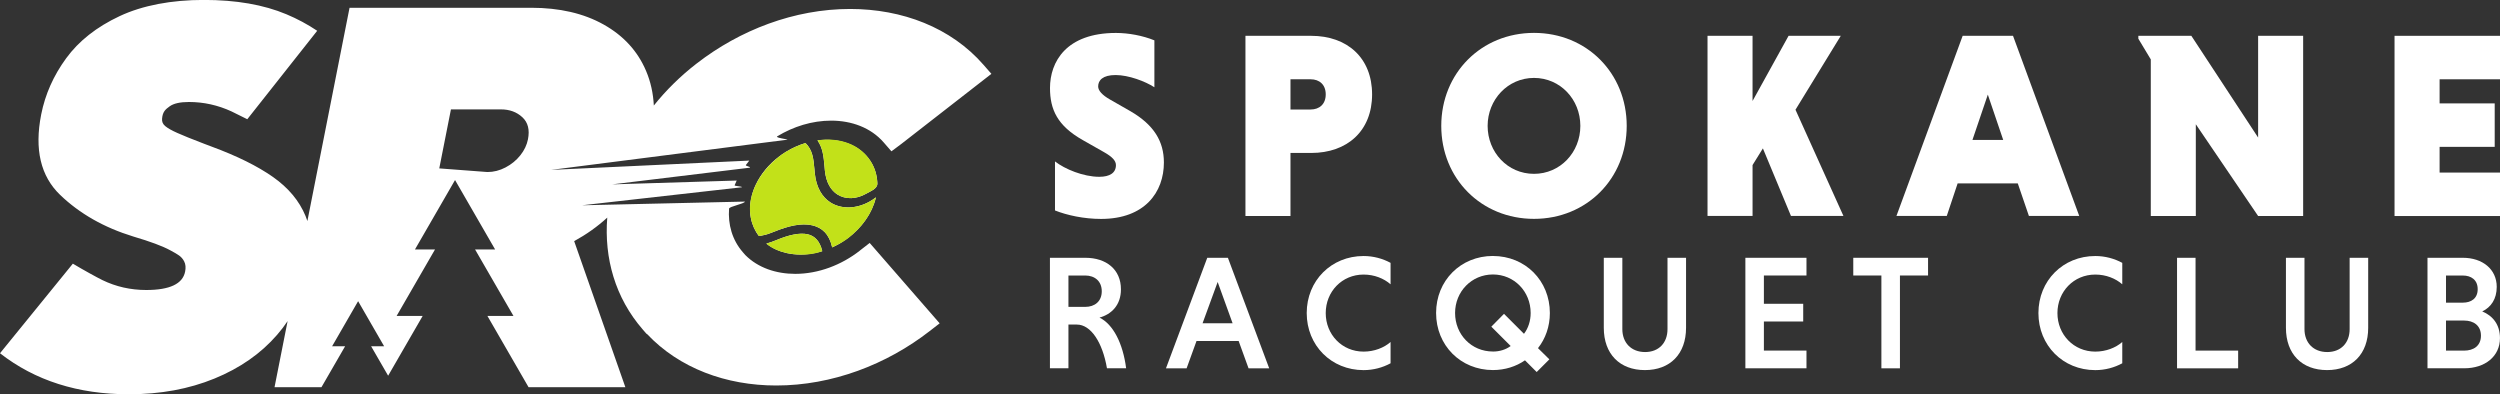 <?xml version="1.0" encoding="UTF-8"?><svg id="Layer_2" xmlns="http://www.w3.org/2000/svg" viewBox="0 0 749.55 118.21"><rect x="0" y="0" width="749.55" height="118.21" fill="#333333" stroke="none"/><defs><style>.cls-1{fill:#c2e119;}.cls-1,.cls-2{fill-rule:evenodd;}.cls-1,.cls-2,.cls-3{stroke-width:0px;}.cls-2,.cls-3{fill:#fff;}</style></defs><g id="Layer_1-2"><path class="cls-3" d="m346.09,26.15c-2.7-1.75-7.71-3.65-11.6-3.65s-5.24,1.59-5.24,3.42c0,1.27,1.27,2.62,3.5,3.89l6.12,3.5c7.15,4.13,10.09,9.13,10.09,15.41,0,8.9-5.72,16.92-18.83,16.92-5.16,0-10.25-1.11-13.82-2.54v-14.7c2.94,2.3,8.5,4.61,13.27,4.61,3.18,0,5-1.19,5-3.5,0-1.27-1.03-2.46-3.57-3.89l-6.43-3.65c-7.55-4.29-9.77-9.13-9.77-15.57,0-7.86,4.85-16.52,19.78-16.52,3.73,0,8.02.79,11.52,2.22v14.06Z"/><path class="cls-3" d="m373.41,10.74h19.7c10.8,0,18.27,6.59,18.27,17.56s-7.47,17.56-18.27,17.56h-6.2v18.91h-13.5V10.74Zm19.54,13.03h-6.04v9.06h6.04c2.62,0,4.53-1.59,4.53-4.53s-1.91-4.53-4.53-4.53Z"/><path class="cls-3" d="m459.92,9.86c15.81,0,27.8,12.08,27.8,27.88s-12,27.88-27.8,27.88-27.8-12.07-27.8-27.88,12-27.88,27.8-27.88Zm0,42.26c7.86,0,13.9-6.43,13.9-14.38s-6.04-14.38-13.9-14.38-13.9,6.51-13.9,14.38,5.96,14.38,13.9,14.38Z"/><path class="cls-3" d="m511.95,10.74h13.5v19.54l10.8-19.54h15.65l-13.58,22.16,14.38,31.85h-15.73l-8.42-20.26-3.1,5v15.25h-13.5V10.74Z"/><path class="cls-3" d="m604.97,54.98h-18.03l-3.26,9.77h-15.09l19.86-54.02h15.09l19.86,54.02h-15.09l-3.34-9.77Zm-13.58-13.03h9.21l-4.61-13.58-4.61,13.58Z"/><path class="cls-3" d="m658.35,37.27v27.49h-13.5V17.81l-3.73-6.2v-.87h15.89l20.02,30.5V10.74h13.5v54.02h-13.5l-18.67-27.49Z"/><path class="cls-3" d="m717.93,64.75V10.74h31.62v13.03h-18.11v7.23h16.52v13.03h-16.52v7.71h18.11v13.03h-31.62Z"/><path class="cls-3" d="m314.79,77.29h10.62c6.29,0,10.67,3.51,10.67,9.45,0,4.78-2.88,7.51-6.43,8.48,4.09,2,7.02,7.7,7.99,15.2h-5.75c-1.32-7.75-4.82-13.11-9.02-13.11h-2.53v13.11h-5.55v-33.14Zm10.57,5.31h-5.02v9.41h5.02c2.88,0,4.97-1.66,4.97-4.68s-2.09-4.73-4.97-4.73Z"/><path class="cls-3" d="m371.36,102.24h-12.62l-2.97,8.19h-6.19l12.38-33.14h6.19l12.38,33.14h-6.19l-2.97-8.19Zm-10.82-5.31h9.02l-4.48-12.38-4.53,12.38Z"/><path class="cls-3" d="m416.92,108.92c-2.34,1.27-5.12,2.05-8.09,2.05-9.7,0-17.05-7.41-17.05-17.11s7.36-17.1,17.05-17.1c2.97,0,5.75.78,8.09,2.05v6.43c-2-1.75-4.87-2.92-8.09-2.92-6.48,0-11.35,5.12-11.35,11.55s4.87,11.55,11.35,11.55c3.22,0,6.14-1.17,8.09-2.88v6.38Z"/><path class="cls-3" d="m447.62,76.75c9.7,0,17.06,7.41,17.06,17.1,0,4.04-1.32,7.7-3.56,10.53l3.41,3.36-3.8,3.8-3.51-3.51c-2.68,1.85-5.99,2.92-9.6,2.92-9.7,0-17.05-7.41-17.05-17.11s7.36-17.1,17.05-17.1Zm0,28.65c2,0,3.85-.58,5.31-1.66l-5.8-5.8,3.8-3.85,5.99,5.99c1.27-1.66,2-3.85,2-6.24,0-6.43-4.92-11.55-11.31-11.55s-11.35,5.12-11.35,11.55,4.87,11.55,11.35,11.55Z"/><path class="cls-3" d="m505.51,77.29v21c0,7.85-4.78,12.67-12.33,12.67s-12.33-4.82-12.33-12.67v-21h5.56v21.39c0,4.09,2.68,6.87,6.82,6.87s6.72-2.78,6.72-6.87v-21.39h5.55Z"/><path class="cls-3" d="m523.3,110.43v-33.14h18.32v5.31h-12.77v8.48h11.79v5.31h-11.79v8.72h12.77v5.31h-18.32Z"/><path class="cls-3" d="m564.08,82.6h-8.43v-5.31h22.42v5.31h-8.43v27.83h-5.56v-27.83Z"/><path class="cls-3" d="m636.3,108.92c-2.34,1.27-5.12,2.05-8.09,2.05-9.7,0-17.05-7.41-17.05-17.11s7.36-17.1,17.05-17.1c2.97,0,5.75.78,8.09,2.05v6.43c-2-1.75-4.87-2.92-8.09-2.92-6.48,0-11.35,5.12-11.35,11.55s4.87,11.55,11.35,11.55c3.22,0,6.14-1.17,8.09-2.88v6.38Z"/><path class="cls-3" d="m652.72,110.43v-33.14h5.55v27.83h12.77v5.31h-18.32Z"/><path class="cls-3" d="m710.03,77.29v21c0,7.85-4.78,12.67-12.33,12.67s-12.33-4.82-12.33-12.67v-21h5.56v21.39c0,4.09,2.68,6.87,6.82,6.87s6.72-2.78,6.72-6.87v-21.39h5.55Z"/><path class="cls-3" d="m727.81,77.29h10.62c5.85,0,10.14,3.41,10.14,8.72,0,3.65-1.71,6.09-4.34,7.36,3.17,1.32,5.31,3.95,5.31,7.99,0,5.55-4.53,9.06-10.72,9.06h-11.01v-33.14Zm10.62,5.31h-5.07v8.14h5.07c2.44,0,4.43-1.22,4.43-4.04s-2-4.09-4.43-4.09Zm.39,13.5h-5.46v9.02h5.46c2.78,0,5.02-1.41,5.02-4.48s-2.24-4.53-5.02-4.53Z"/><path class="cls-3" d="m257.73,75.2c-5.41,4.21-12.29,6.91-19.3,6.91-5.71,0-11.14-1.8-14.96-5.63l-.75-.86c-3.23-3.71-4.48-8.35-4.13-13.07.05-.66,4.64-1.44,4.75-2.11l-48.83,1.11,47.93-5.41c.11-.3-2.3-.31-2.18-.6.19-.47.4-.95.61-1.41l-37.32,1.15,41.29-5.01c.23-.35-1.45-.46-1.2-.81.32-.44.66-.88,1.01-1.31l-59.44,2.79,70.88-9.06c.19-.14-3.8-.56-3.05-1.01,4.82-2.93,10.44-4.7,16.16-4.7,6.11,0,11.87,2.09,15.71,6.49l2.36,2.71,3.01-2.25,26.96-20.98-2.35-2.69c-9.76-11.21-24.4-16.76-40.01-16.76-16.73,0-33.05,6.31-45.99,16.34l-.07.05c-4.78,3.7-9.09,7.93-12.79,12.56-.19-3.68-.95-7.13-2.31-10.34-2.52-5.96-6.78-10.61-12.75-13.95-5.98-3.35-13.21-5.02-21.7-5.02h-54.47l-12.64,63.94c-.17-.52-.35-1.02-.56-1.52-1.87-4.53-5.14-8.45-9.79-11.71-4.65-3.26-10.78-6.29-18.37-9.09l-2.35-.89c-3.68-1.4-6.32-2.48-7.95-3.21-1.63-.73-2.84-1.4-3.61-2.05-.77-.65-1-1.36-.94-2.19.16-2.17,1.09-2.86,2.28-3.73,1.19-.86,3.11-1.3,5.78-1.3,4.42,0,8.69.95,12.77,2.83.47.22,2.77,1.36,4.72,2.34l20.96-26.52c-2.9-1.94-5.99-3.6-9.25-4.96-6.82-2.86-15.07-4.29-24.73-4.29s-18.36,1.62-25.26,4.86c-6.9,3.24-12.24,7.45-16.02,12.63-3.79,5.18-6.29,10.79-7.49,16.84-2.07,10.47-.17,18.51,5.68,24.13,5.84,5.61,13.14,9.77,21.92,12.47,5.11,1.51,8.83,2.89,11.14,4.16,2.31,1.27,3.31,1.76,4.12,3.29.47.89.52,1.94.29,3.08-.72,3.67-4.61,5.51-11.65,5.51-4.71,0-9.09-1-13.15-2.97-1.52-.74-5.82-3.1-8.86-4.93L0,105.91c10.5,8.2,23.38,12.3,38.65,12.3,9.43,0,17.97-1.57,25.63-4.7,7.66-3.13,13.93-7.5,18.8-13.12,1.15-1.32,2.2-2.7,3.15-4.12l-3.92,19.82h14.07l7.09-12.27h-3.9l7.8-13.52,7.8,13.52h-3.9l5.1,8.83,10.35-17.92h-7.81l11.51-19.93h-6.01l12.02-20.82,12.02,20.82h-6.01l11.51,19.93h-7.81l12.34,21.37h29.02l-15.35-43.8c3.68-2.02,6.99-4.37,9.92-7.06-.96,12.12,2.37,24.05,10.66,33.57l1.11,1.28h.1c9.73,10.34,23.8,15.49,38.79,15.49,16.75,0,33.11-6.28,46.05-16.35l2.95-2.29-20.98-24.1-3.03,2.35Zm-99.44-33.42c-.33,1.67-1.08,3.27-2.28,4.78-1.2,1.51-2.69,2.73-4.44,3.64-1.75.92-3.56,1.38-5.42,1.38l-14.45-1.09,3.5-17.69h15.01c2.56,0,4.71.78,6.4,2.35,1.7,1.57,2.25,3.78,1.68,6.64Z"/><path class="cls-2" d="m246.53,75.31c-2.93.9-5.88,1.19-8.63.9-.03,0-.06,0-.08-.01-.29-.03-.58-.07-.87-.12-.31-.05-.62-.11-.93-.17-.03,0-.06-.01-.1-.02-2.3-.52-4.4-1.47-6.14-2.85,1.08-.29,2.13-.7,3.12-1.1,3.42-1.41,6.82-2.29,9.36-1.67,2.01.5,3.56,2,4.27,5.04Z"/><path class="cls-2" d="m262.63,59.12c-.08.37-.18.74-.29,1.11-.09.3-.19.59-.29.88-1.58,4.42-4.96,8.62-9.73,11.56-.66.41-1.33.78-2,1.11l-.81.39c-.9-4.04-3.04-5.9-5.91-6.6-3.29-.81-7.37.21-11.4,1.86-1.17.48-2.43.96-3.58,1.14-.33.05-.87.3-1.12.13-.02-.01-.04-.03-.06-.06-.12-.17-.25-.35-.36-.52-.1-.14-.19-.28-.28-.42-.1-.15-.19-.31-.26-.47-.17-.32-.34-.64-.49-.96-.07-.17-.14-.33-.21-.5-.14-.33-.26-.66-.36-.99-.06-.17-.11-.34-.15-.51-.02-.04-.03-.08-.03-.12-.08-.28-.14-.56-.19-.85-.47-2.48-.24-5.13.61-7.73.08-.24.17-.49.26-.73.07-.21.16-.42.24-.62.13-.3.26-.59.4-.88,1.47-3.12,3.85-6.06,7-8.43.24-.19.49-.38.74-.55.4-.28.82-.55,1.24-.81.45-.28.91-.54,1.37-.78.16-.1.33-.19.5-.26.33-.17.67-.33,1-.48,1-.46,2.01-.84,3.03-1.14,2.14,2.09,2.4,4.72,2.67,7.75l.13,1.39c.44,4.27,2.25,7.1,4.68,8.67,1.68,1.07,3.66,1.55,5.7,1.48,2.05-.06,4.16-.68,6.1-1.78.6-.34,1.18-.73,1.74-1.16l.11-.12Z"/><path class="cls-2" d="m263.05,55.05v.07c-.04,1.51-2.2,2.29-3.43,2.99-1.39.79-2.91,1.24-4.39,1.29-1.49.05-2.93-.31-4.17-1.1-1.93-1.24-3.37-3.55-3.74-7.11l-.12-1.37c-.27-2.91-.5-5.47-2.1-7.72,6.65-.89,12.9,1.36,16.03,6.43,1.15,1.86,1.76,3.92,1.9,6.06.01.15.02.3.02.46Z"/><path class="cls-1" d="m263.03,54.59c-.02-.27-.04-.53-.07-.8-.28-2.59-1.32-4.97-3.07-7.01-3.42-4.02-9.01-5.57-14.81-4.7,0,.01.01.01.02.02,1.6,2.25,1.83,4.81,2.1,7.72l.12,1.37c.37,3.56,1.81,5.87,3.74,7.11,1.24.79,2.68,1.15,4.17,1.1,1.48-.05,3-.5,4.39-1.29,1.23-.7,3.39-1.48,3.43-2.99v-.07c0-.16-.01-.31-.02-.46Zm-.4,4.53l-.11.12c-.56.43-1.14.82-1.74,1.16-1.94,1.1-4.05,1.72-6.1,1.78-2.04.07-4.02-.41-5.7-1.48-2.43-1.57-4.24-4.4-4.68-8.67l-.13-1.39c-.27-3.03-.53-5.66-2.67-7.75-1.01.32-2.02.7-3.03,1.14-.33.15-.67.31-1,.48-.17.07-.34.16-.5.26-.9.45-1.77.98-2.61,1.59-.25.17-.5.36-.74.55-3.11,2.45-5.5,5.36-7,8.43-.14.29-.27.58-.4.88-.08.2-.17.41-.24.62-.09.24-.18.49-.26.73-.88,2.58-1.12,5.21-.61,7.73.05.29.11.57.19.85,0,.04.01.08.03.12.04.17.09.34.15.51.1.33.22.66.36.99.07.17.14.33.21.5.15.32.32.64.49.96.17.3.35.6.54.89.11.17.24.35.36.52.02.03.04.05.06.06.25.17.79-.08,1.12-.13,1.15-.18,2.41-.66,3.58-1.14,4.03-1.65,8.11-2.67,11.4-1.86,2.87.7,5.01,2.56,5.91,6.6l.81-.39c1.42-.68,2.81-1.45,4.12-2.47,3.63-2.86,6.31-6.44,7.61-10.2.1-.29.2-.58.29-.88.12-.37.22-.75.3-1.12h-.01Zm-20.37,11.15c-2.54-.62-5.94.26-9.36,1.67-.99.4-2.04.81-3.12,1.1-.01,0-.03,0-.04,0,1.63,1.4,3.83,2.33,6.18,2.84.04.01.07.02.1.02.31.06.62.12.93.17.29.05.58.09.87.12.02.01.05.01.08.01,3.12.38,6.31.04,8.63-.9-.71-3.04-2.26-4.54-4.27-5.04Z"/></g></svg>